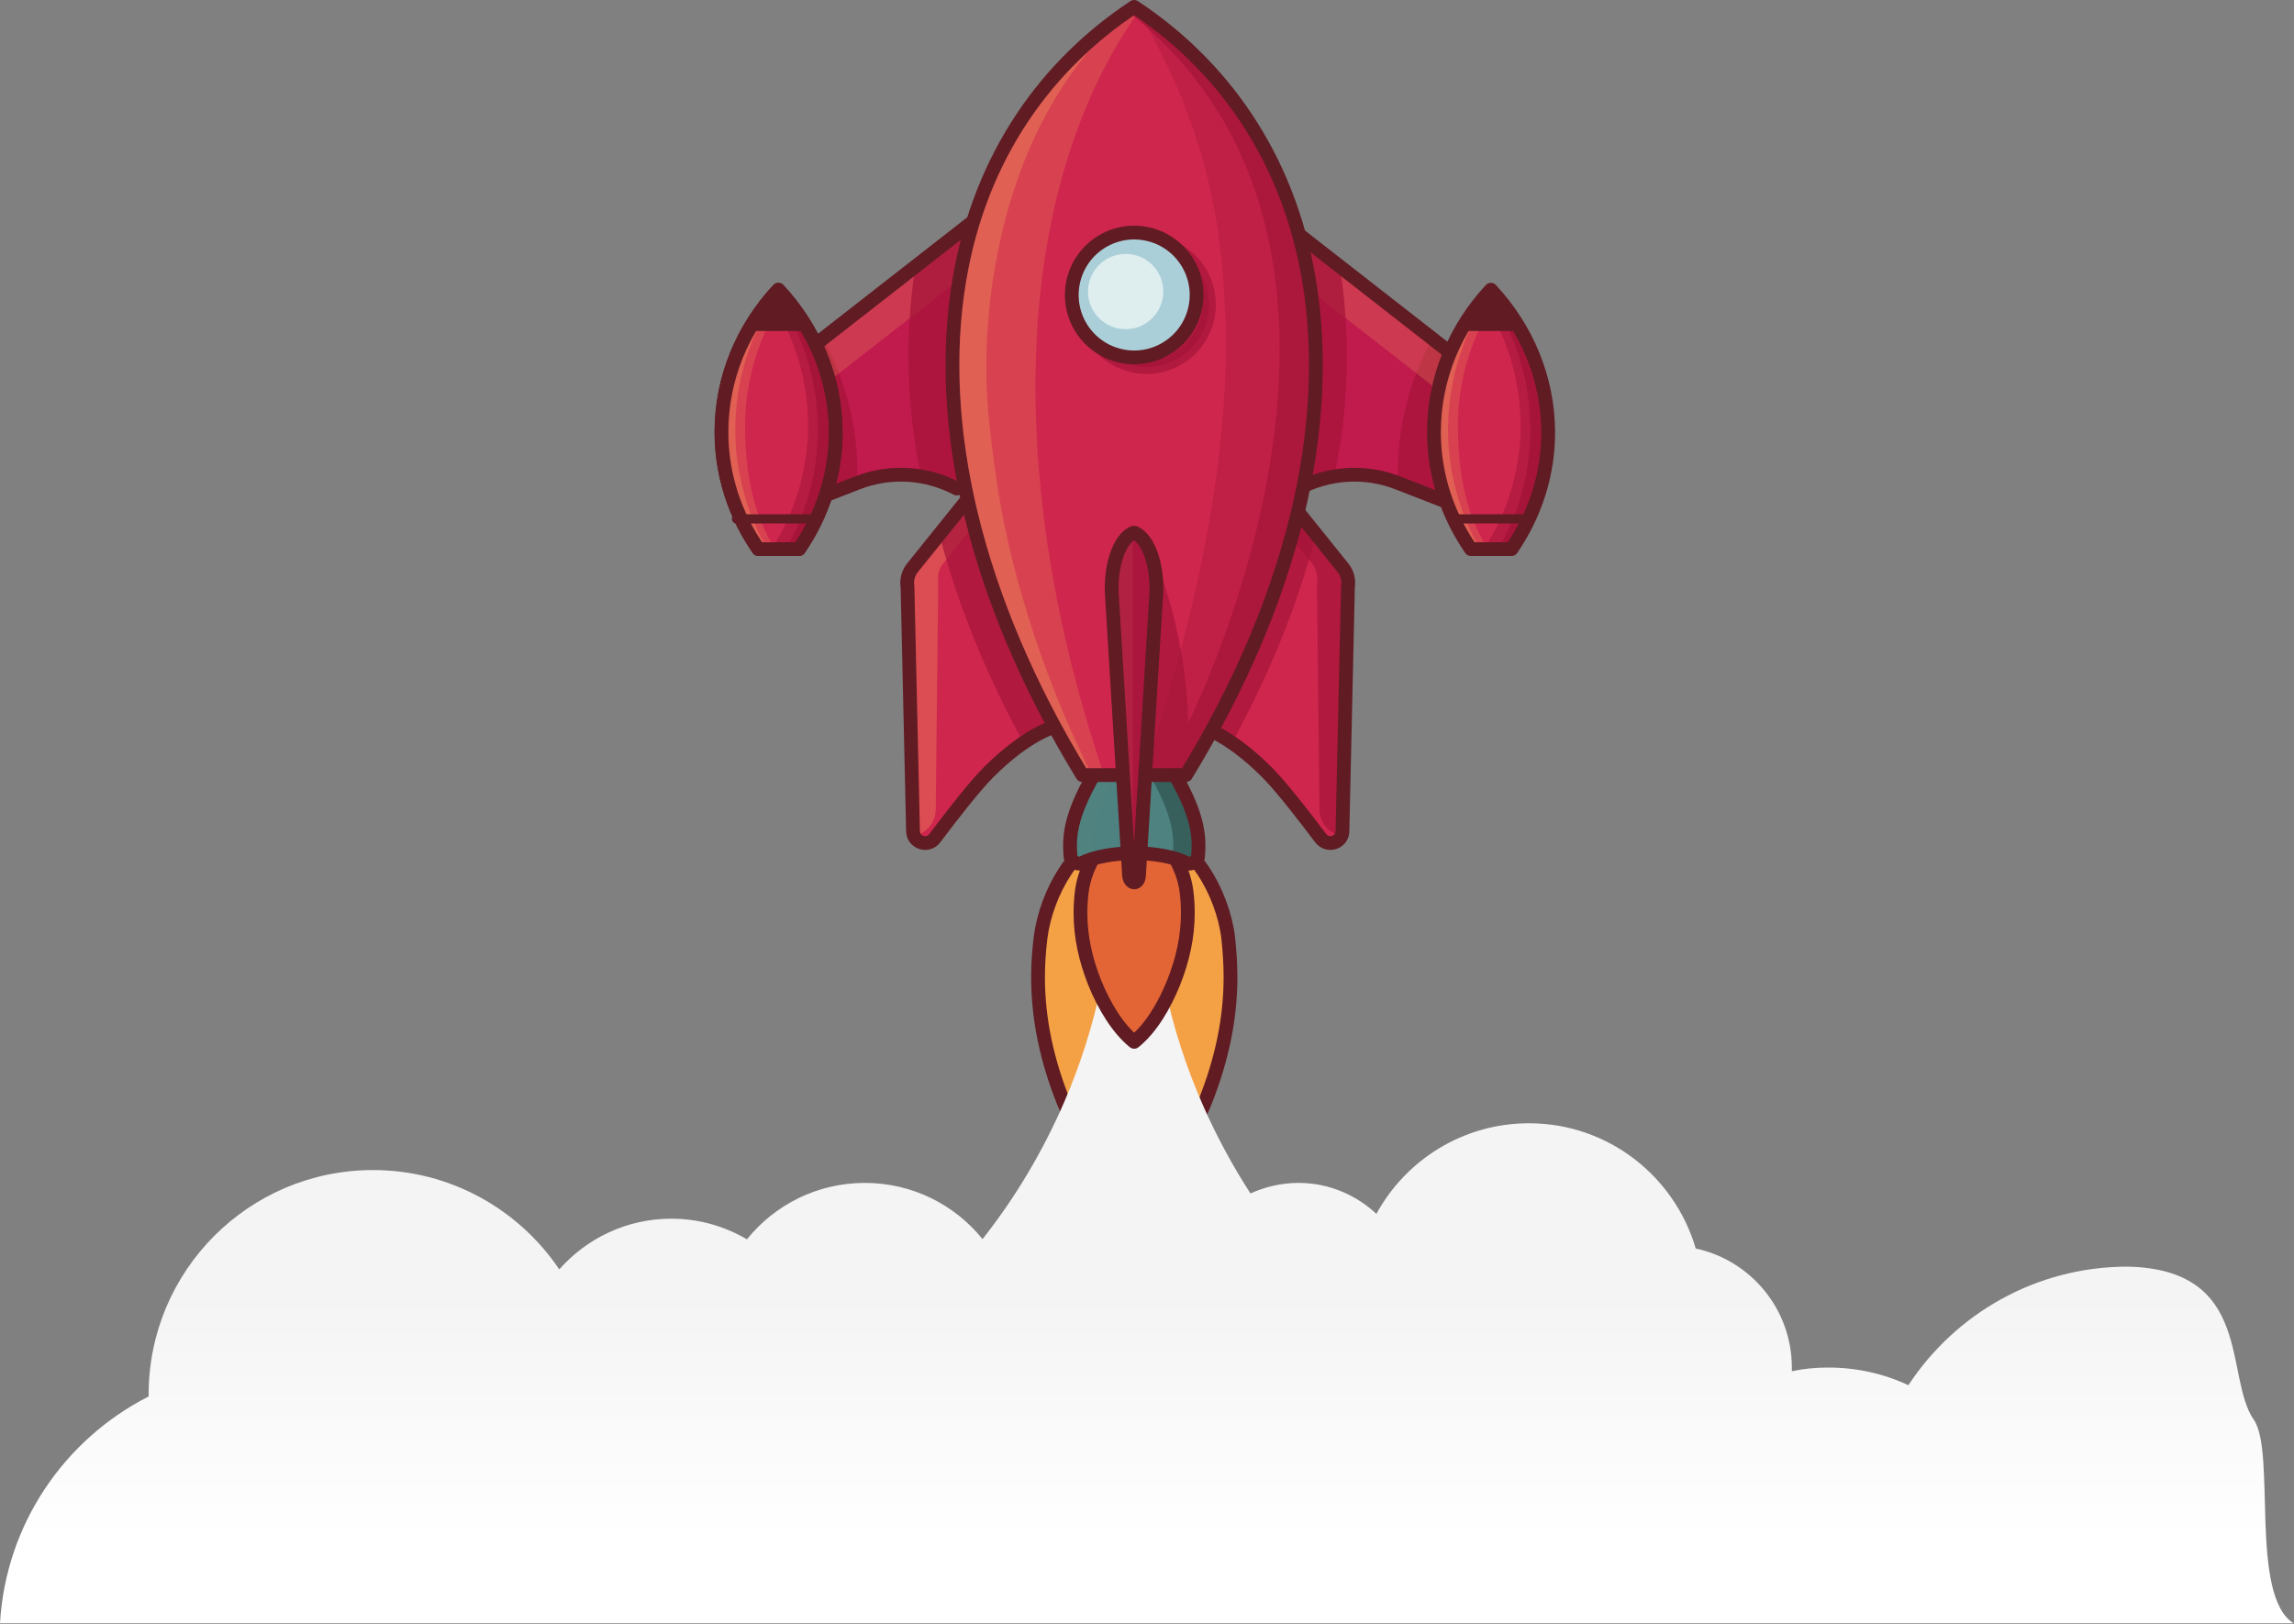 <svg width="1000" height="708" viewBox="0 0 1000 708" fill="none" xmlns="http://www.w3.org/2000/svg">
<rect x="0" y="0" width="1000" height="708" fill="#808080" stroke="none"/>
<path d="M536.4 425.9C536.4 444.5 532.5 462.3 525.3 480.4C525.1 481 524.8 481.6 524.5 482.3C517.3 499.5 507 516.7 494.5 526.8C481.6 516.4 471.1 498.5 463.8 480.8C463.7 480.7 463.7 480.6 463.6 480.4C456.4 462.3 452.5 444.5 452.5 425.9C452.5 420.2 452.9 414.6 453.6 408.8C456 389.4 469.2 366 485.7 363.5C485.9 363.5 486.1 363.4 486.3 363.4C491.5 362.8 496.8 362.8 502 363.3C502.2 363.3 502.5 363.3 502.7 363.4C519.5 365.5 533 389.2 535.4 408.8C536 414.6 536.4 420.2 536.4 425.9Z" fill="#F4A045"/>
<path d="M536.4 425.9C536.4 444.5 532.5 462.3 525.3 480.4C525.1 481 524.8 481.6 524.5 482.3C517.3 499.5 507 516.7 494.5 526.8C481.6 516.4 471.1 498.5 463.8 480.8C463.7 480.7 463.7 480.6 463.6 480.4C456.4 462.3 452.5 444.5 452.5 425.9C452.5 420.2 452.9 414.6 453.6 408.8C456 389.4 469.2 366 485.7 363.5C485.9 363.5 486.1 363.4 486.3 363.4C491.5 362.8 496.8 362.8 502 363.3C502.2 363.3 502.5 363.3 502.7 363.4C519.5 365.5 533 389.2 535.4 408.8C536 414.6 536.4 420.2 536.4 425.9Z" stroke="#601B23" stroke-width="6" stroke-miterlimit="10" stroke-linecap="round" stroke-linejoin="round"/>
<path d="M999.8 707.7C980.5 695.5 992.233 633 982.5 619C969.5 600.3 982.5 553.4 927.5 552.2C887.5 552.2 852.3 572.8 831.9 603.9C821.3 598.9 809.5 596.2 797 596.2C791.5 596.2 786.2 596.7 781.1 597.8C781.1 597.3 781.1 596.8 781.1 596.2C781.1 570.7 763.1 549.4 739.2 544.3C730 512.8 701 489.7 666.5 489.7C637.8 489.7 612.8 505.7 600 529.2C591.1 520.9 579.2 515.7 566.1 515.7C558.6 515.7 551.5 517.4 545.1 520.3C537.3 508.2 530.4 495.5 524.5 482.1C509.9 449.1 501.8 412.3 501.8 373.7C501.8 370.2 501.9 366.8 502 363.3C503.7 318.6 516.2 276.7 537.1 240.1H450.6C471.5 276.7 484 318.7 485.7 363.4C485.8 366.8 485.9 370.2 485.9 373.6C485.9 411.6 478 447.9 463.8 480.7C454.5 502.1 442.6 522.1 428.3 540.2C416.2 525.2 397.7 515.7 377 515.7C356.2 515.7 337.7 525.3 325.6 540.3C315.9 534.6 304.7 531.3 292.6 531.3C273.2 531.3 255.7 539.9 243.8 553.4C226.2 527.3 196.4 510.1 162.6 510.1C108.6 510.1 64.8 553.9 64.8 607.9C64.8 608.2 64.8 608.5 64.8 608.8C28.2 627.4 2.5 664.4 0 707.7H236H719.9H999.8Z" fill="url(#paint0_linear)"/>
<path d="M489.9 363.2C480.5 364.4 473 377.6 471.6 388.5C471.2 391.7 471 394.8 471 398C471 408.4 473.2 418.3 477.2 428.4C481.2 438.3 487.2 448.4 494.4 454.2C501.7 448.4 507.6 438.3 511.6 428.4C515.6 418.3 517.8 408.4 517.8 398C517.8 394.8 517.6 391.7 517.2 388.5C515.8 377.5 508.3 364.4 498.9 363.2C496 362.9 492.9 362.9 489.9 363.2Z" fill="#E36535"/>
<path d="M489.9 363.2C480.5 364.4 473 377.6 471.6 388.5C471.2 391.7 471 394.8 471 398C471 408.4 473.2 418.3 477.2 428.4C481.2 438.3 487.2 448.4 494.4 454.2C501.7 448.4 507.6 438.3 511.6 428.4C515.6 418.3 517.8 408.4 517.8 398C517.8 394.8 517.6 391.7 517.2 388.5C515.8 377.5 508.3 364.4 498.9 363.2C496 362.9 492.9 362.9 489.9 363.2Z" stroke="#601B23" stroke-width="6" stroke-miterlimit="10" stroke-linecap="round" stroke-linejoin="round"/>
<path d="M373.8 210.5L341.2 223.2V161.3L441.3 83.2V200.3L417.1 213C404.2 206.2 388.5 204.8 373.8 210.5Z" fill="#C11A4D"/>
<path d="M330.6 239.4C320.4 224.6 314.5 207.1 314.5 188.4C314.5 164.7 323.8 143 339.3 126.3C354.8 143 364.2 164.7 364.3 188.4C364.3 207.2 358.4 224.6 348.3 239.4H330.6Z" fill="#CF264D"/>
<path opacity="0.72" d="M341.2 223.2L373.6 210.6C374 202 373.4 193.2 371.8 184.4C369.4 171.2 364.9 158.8 358.7 147.6L341.2 161.3V223.2V223.2Z" fill="#A5143A"/>
<path opacity="0.23" d="M345.4 178.6L441.4 103.8V83.2L341.2 161.2V223.2L345.4 221.6V178.6Z" fill="#F4A15D"/>
<path opacity="0.72" d="M401.5 207.7C407 208.6 412.2 210.4 417.1 213L441.3 200.3V83.2L399.1 116.1C397 128.8 396 142.1 396 155.8C396.1 173.9 398 191.4 401.5 207.7Z" fill="#A5143A"/>
<path d="M373.8 210.5L341.2 223.2V161.3L441.3 83.2V200.3L417.1 213C404.2 206.2 388.5 204.8 373.8 210.5Z" stroke="#601B23" stroke-width="6" stroke-miterlimit="10" stroke-linecap="round" stroke-linejoin="round"/>
<path d="M330.6 239.4C320.4 224.6 314.5 207.1 314.5 188.4C314.5 164.7 323.8 143 339.3 126.3C354.8 143 364.2 164.7 364.3 188.4C364.3 207.2 358.4 224.6 348.3 239.4H330.6Z" fill="#CF264D"/>
<path opacity="0.23" d="M337.8 126.3C339 127.6 340.2 129 341.3 130.4C330.9 146.4 324.9 165.2 324.8 185.2C324.8 205 327.8 223.5 338 239.5H328.8C318.7 224.7 312.8 207.2 312.8 188.5C312.9 164.7 322.3 143 337.8 126.3Z" fill="#F4A15D"/>
<path opacity="0.32" d="M337.8 126.3C338.2 126.7 338.6 127.2 339 127.7C327.3 145 320.6 165.3 320.5 187.1C320.5 206 325.6 223.8 334.5 239.5H328.8C318.7 224.7 312.8 207.2 312.8 188.5C312.9 164.7 322.3 143 337.8 126.3Z" fill="#F4A15D"/>
<path opacity="0.37" d="M364.3 188.4C364.3 164.7 354.9 143.1 339.3 126.3C338.1 127.6 336.9 129 335.8 130.4C346.2 146.4 352.2 165.2 352.3 185.2C352.3 205 346.5 223.5 336.3 239.5H348.3C358.4 224.6 364.3 207.1 364.3 188.4Z" fill="#A5143A"/>
<path opacity="0.72" d="M364.3 188.4C364.3 164.7 354.9 143.1 339.3 126.3C338.9 126.7 338.5 127.2 338.1 127.7C349.8 145 356.5 165.3 356.6 187.1C356.6 206 351.5 223.8 342.6 239.5H348.3C358.4 224.6 364.3 207.1 364.3 188.4Z" fill="#A5143A"/>
<path opacity="0.37" d="M339.3 126.3C338.1 127.6 336.9 129 335.8 130.4C346.2 146.4 352.2 165.2 352.3 185.2C352.3 205 346.5 223.5 336.3 239.5H348.3C358.4 224.7 364.3 207.2 364.3 188.5C364.2 164.7 354.8 143 339.3 126.3Z" fill="#A5143A"/>
<path opacity="0.72" d="M339.3 126.3C338.9 126.7 338.5 127.2 338.1 127.7C349.8 145 356.5 165.3 356.6 187.1C356.6 206 351.5 223.8 342.6 239.5H348.3C358.4 224.7 364.3 207.2 364.3 188.5C364.2 164.7 354.8 143 339.3 126.3Z" fill="#A5143A"/>
<path d="M350.7 144.3C347 137.8 342.6 131.8 337.5 126.2C332.4 131.7 328 137.8 324.3 144.3H350.7Z" fill="#601B23"/>
<path d="M330.6 239.4C320.4 224.6 314.5 207.1 314.5 188.4C314.5 164.7 323.8 143 339.3 126.3C354.8 143 364.2 164.7 364.3 188.4C364.3 207.2 358.4 224.6 348.3 239.4H330.6Z" stroke="#601B23" stroke-width="6" stroke-miterlimit="10" stroke-linecap="round" stroke-linejoin="round"/>
<path d="M460.5 316.6C460.5 316.6 448.4 319.2 431 336.6C424.7 342.9 414.8 355.7 407.5 365.4C404.5 369.4 398.1 367.4 398 362.4L395.6 255.9C395.1 252.9 395.9 249.8 397.8 247.5L424 214.9L460.5 316.6Z" fill="#CF264D"/>
<path opacity="0.32" d="M397.8 364.5C403.5 363.7 407.8 358.8 407.9 353L409 254C408.5 251 409.3 247.9 411.2 245.6L427.6 225.1L423.9 214.9L397.8 247.4C395.9 249.8 395.1 252.8 395.6 255.8L397.8 364.5Z" fill="#F4A15D"/>
<path opacity="0.72" d="M460.5 316.6L424 214.9L409.5 233C417.3 263 429.6 293.5 446.2 323.9C455 317.8 460.5 316.6 460.5 316.6Z" fill="#A5143A"/>
<path d="M460.5 316.6C460.5 316.6 448.4 319.2 431 336.6C424.7 342.9 414.8 355.7 407.5 365.4C404.5 369.4 398.1 367.4 398 362.4L395.6 255.9C395.1 252.9 395.9 249.8 397.8 247.5L424 214.9L460.5 316.6Z" stroke="#601B23" stroke-width="6" stroke-miterlimit="10" stroke-linecap="round" stroke-linejoin="round"/>
<path d="M321.1 226.2H354" stroke="#601B23" stroke-width="4" stroke-miterlimit="10" stroke-linecap="round" stroke-linejoin="round"/>
<path d="M330.6 239.4C320.4 224.6 314.5 207.1 314.5 188.4C314.5 164.7 323.8 143 339.3 126.3C354.8 143 364.2 164.7 364.3 188.4C364.3 207.2 358.4 224.6 348.3 239.4H330.6Z" fill="#CF264D"/>
<path d="M330.6 239.4C320.4 224.6 314.5 207.1 314.5 188.4C314.5 164.7 323.8 143 339.3 126.3C354.8 143 364.2 164.7 364.3 188.4C364.3 207.2 358.4 224.6 348.3 239.4H330.6Z" fill="#CF264D"/>
<path opacity="0.23" d="M337.8 126.3C339 127.6 340.2 129 341.3 130.4C330.9 146.4 324.9 165.2 324.8 185.2C324.8 205 327.8 223.5 338 239.5H328.8C318.7 224.7 312.8 207.2 312.8 188.5C312.9 164.7 322.3 143 337.8 126.3Z" fill="#F4A15D"/>
<path opacity="0.32" d="M337.8 126.3C338.2 126.7 338.6 127.2 339 127.7C327.3 145 320.6 165.3 320.5 187.1C320.5 206 325.6 223.8 334.5 239.5H328.8C318.7 224.7 312.8 207.2 312.8 188.5C312.9 164.7 322.3 143 337.8 126.3Z" fill="#F4A15D"/>
<path opacity="0.37" d="M364.3 188.4C364.3 164.7 354.9 143.1 339.3 126.3C338.1 127.6 336.9 129 335.8 130.4C346.2 146.4 352.2 165.2 352.3 185.2C352.3 205 346.5 223.5 336.3 239.5H348.3C358.4 224.6 364.3 207.1 364.3 188.4Z" fill="#A5143A"/>
<path opacity="0.72" d="M364.3 188.4C364.3 164.7 354.9 143.1 339.3 126.3C338.9 126.7 338.5 127.2 338.1 127.7C349.8 145 356.5 165.3 356.6 187.1C356.6 206 351.5 223.8 342.6 239.5H348.3C358.4 224.6 364.3 207.1 364.3 188.4Z" fill="#A5143A"/>
<path opacity="0.37" d="M339.3 126.3C338.1 127.6 336.9 129 335.8 130.4C346.2 146.4 352.2 165.2 352.3 185.2C352.3 205 346.5 223.5 336.3 239.5H348.3C358.4 224.7 364.3 207.2 364.3 188.5C364.2 164.7 354.8 143 339.3 126.3Z" fill="#A5143A"/>
<path opacity="0.72" d="M339.3 126.3C338.9 126.7 338.5 127.2 338.1 127.7C349.8 145 356.5 165.3 356.6 187.1C356.6 206 351.5 223.8 342.6 239.5H348.3C358.4 224.7 364.3 207.2 364.3 188.5C364.2 164.7 354.8 143 339.3 126.3Z" fill="#A5143A"/>
<path d="M352.5 144.3C348.8 137.8 344.4 131.8 339.3 126.2C334.2 131.7 329.8 137.8 326.1 144.3H352.5Z" fill="#601B23"/>
<path d="M330.6 239.4C320.4 224.6 314.5 207.1 314.5 188.4C314.5 164.7 323.8 143 339.3 126.3C354.8 143 364.2 164.7 364.3 188.4C364.3 207.2 358.4 224.6 348.3 239.4H330.6Z" stroke="#601B23" stroke-width="6" stroke-miterlimit="10" stroke-linecap="round" stroke-linejoin="round"/>
<path d="M321.1 226.2H354" stroke="#601B23" stroke-width="4" stroke-miterlimit="10" stroke-linecap="round" stroke-linejoin="round"/>
<path d="M609.3 210.5L641.9 223.2V161.3L541.8 83.2V200.3L566 213C578.9 206.2 594.6 204.8 609.3 210.5Z" fill="#C11A4D"/>
<path opacity="0.72" d="M641.9 223.2L609.5 210.6C609.1 202 609.7 193.2 611.3 184.4C613.7 171.2 618.2 158.8 624.4 147.6L641.9 161.3V223.2Z" fill="#A5143A"/>
<path opacity="0.23" d="M637.8 178.6L541.8 103.8V83.2L641.9 161.2V223.2L637.8 221.6V178.6Z" fill="#F4A15D"/>
<path opacity="0.72" d="M581.6 207.7C576.1 208.6 570.9 210.4 566 213L541.8 200.3V83.2L584 116.1C586.1 128.8 587.1 142.1 587.1 155.8C587.1 173.9 585.2 191.4 581.6 207.7Z" fill="#A5143A"/>
<path d="M609.3 210.5L641.9 223.2V161.3L541.8 83.2V200.3L566 213C578.9 206.2 594.6 204.8 609.3 210.5Z" stroke="#601B23" stroke-width="6" stroke-miterlimit="10" stroke-linecap="round" stroke-linejoin="round"/>
<path d="M522.7 316.6C522.7 316.6 534.8 319.2 552.2 336.6C558.5 342.9 568.4 355.7 575.7 365.4C578.7 369.4 585.1 367.4 585.2 362.4L587.6 255.9C588.1 252.9 587.3 249.8 585.4 247.5L559.2 214.9L522.7 316.6Z" fill="#CF264D"/>
<path opacity="0.72" d="M585.3 364.5C579.6 363.7 575.3 358.8 575.2 353L574.1 254C574.6 251 573.8 247.9 571.9 245.6L555.5 225.1L559.2 214.9L585.4 247.5C587.3 249.9 588.1 252.9 587.6 255.9L585.3 364.5Z" fill="#A5143A"/>
<path opacity="0.72" d="M522.7 316.6L559.2 214.9L573.7 233C565.9 263 553.6 293.5 537 323.9C528.2 317.8 522.7 316.6 522.7 316.6Z" fill="#A5143A"/>
<path d="M522.7 316.6C522.7 316.6 534.8 319.2 552.2 336.6C558.5 342.9 568.4 355.7 575.7 365.4C578.7 369.4 585.1 367.4 585.2 362.4L587.6 255.9C588.1 252.9 587.3 249.8 585.4 247.5L559.2 214.9L522.7 316.6Z" stroke="#601B23" stroke-width="6" stroke-miterlimit="10" stroke-linecap="round" stroke-linejoin="round"/>
<path d="M522.2 373.8C523.3 361.9 521.7 350.7 501.7 321.2C498.4 316.5 490.5 316.5 487.2 321.2C467.2 350.8 465.6 362 466.7 373.8C466.9 375.3 469.6 377 471.3 376.4C482.8 370.5 506.1 370.5 517.6 376.4C519.3 377 522 375.4 522.2 373.8Z" fill="#4E8280"/>
<g opacity="0.32">
<g opacity="0.32">
<g opacity="0.32">
<path opacity="0.32" d="M476.8 373.8C475.7 361.9 477.3 350.7 497.3 321.2C497.9 320.3 498.7 319.6 499.5 319.1C495.7 316.6 489.9 317.3 487.2 321.2C467.2 350.8 465.6 362 466.7 373.8C466.9 375.3 469.6 377 471.3 376.4C473 375.6 474.9 374.8 476.9 374.2C476.9 374.1 476.8 374 476.8 373.8Z" fill="#F4A15D"/>
</g>
<g opacity="0.32">
<path opacity="0.32" d="M499.5 372.2C506.4 372.7 512.9 374.1 517.6 376.4C519.1 377 521.5 375.6 522.1 374.2C515.5 372.3 507.3 371.6 499.5 372.2Z" fill="#F4A15D"/>
</g>
</g>
</g>
<path d="M490.7 321.2C490.4 320.8 490.1 320.5 489.8 320.2C493.5 316.5 500.4 316.9 503.4 321.2C523.4 350.8 525 362 523.9 373.8C523.7 375.3 521 377 519.3 376.4C517 375.2 514.2 374.3 511.2 373.6C512.3 361.8 510.6 350.6 490.7 321.2Z" fill="#37605D"/>
<path d="M522.2 373.8C523.3 361.9 521.7 350.7 501.7 321.2C498.4 316.5 490.5 316.5 487.2 321.2C467.2 350.8 465.6 362 466.7 373.8C466.9 375.3 469.6 377 471.3 376.4C482.8 370.5 506.1 370.5 517.6 376.4C519.3 377 522 375.4 522.2 373.8Z" stroke="#601B23" stroke-width="6" stroke-miterlimit="10" stroke-linecap="round" stroke-linejoin="round"/>
<path d="M517 337.9C564.1 260.8 581.2 185.1 570.6 122C561.4 67.2 531.8 27.7 494.4 3C457 27.7 427.4 67.2 418.2 122C407.6 185.1 424.8 260.8 471.8 337.9H517Z" fill="#CF264D"/>
<path opacity="0.23" d="M454 123.1C460 73.5 475.6 34.1 496.6 4.6C495.9 4.1 495.1 3.6 494.4 3.1C457 27.8 427.4 67.3 418.2 122.1C407.6 185.2 424.8 260.9 471.8 338H481.3C455.2 260.9 446.4 186.8 454 123.1Z" fill="#F4A15D"/>
<path opacity="0.37" d="M570.6 122C561.5 67.6 532.3 28.3 495.2 3.6C502.1 14.7 510.9 30.7 518.3 51C531.8 87.9 533.3 118.3 534.1 137.4C537.7 223.3 504.8 318.3 497.9 338H517C564.1 260.8 581.2 185.1 570.6 122Z" fill="#A5143A"/>
<path opacity="0.72" d="M570.6 122C561.4 67.2 531.8 27.7 494.4 3C493.4 3.6 492.5 4.3 491.5 4.9C505.7 16 516.5 27.9 524.7 39.3C598.3 141.7 527.7 295 518 315.3C517.6 301.5 515.8 284.4 510.7 265.3C507.4 253.1 503.4 242.4 499.4 233.3C497.9 267.2 496.4 301.1 494.9 335H507.3C507 336 506.7 336.9 506.3 337.9H516.8C564.1 260.8 581.2 185.1 570.6 122Z" fill="#A5143A"/>
<path opacity="0.32" d="M430.8 139.4C432.2 123.4 437.4 71.4 469.5 28.7C474.6 22 482.2 12.9 481.6 12.4C480.7 11.6 463.1 27.5 450.6 44.4C434.9 65.5 423.4 91.4 418.3 122C407.7 185.1 424.9 260.8 471.9 337.9H476C463.1 312.2 454.6 289 448.8 270.7C445 258.4 438.3 236.6 434.1 207.4C431.4 187.8 428.4 166.8 430.8 139.4Z" fill="#F4A15D"/>
<path opacity="0.72" d="M499.8 160C514.822 160 527 147.822 527 132.8C527 117.778 514.822 105.6 499.8 105.6C484.777 105.6 472.6 117.778 472.6 132.8C472.6 147.822 484.777 160 499.8 160Z" fill="#A5143A" stroke="#A5143A" stroke-width="6" stroke-miterlimit="10" stroke-linecap="round" stroke-linejoin="round"/>
<path d="M517 337.9C564.1 260.8 581.2 185.1 570.6 122C561.4 67.2 531.8 27.7 494.4 3C457 27.7 427.4 67.2 418.2 122C407.6 185.1 424.8 260.8 471.8 337.9H517Z" stroke="#601B23" stroke-width="6" stroke-miterlimit="10" stroke-linecap="round" stroke-linejoin="round"/>
<path d="M521.263 132.959C523.669 118.13 513.599 104.159 498.771 101.752C483.943 99.345 469.971 109.415 467.564 124.244C465.158 139.072 475.228 153.044 490.056 155.45C504.884 157.857 518.856 147.787 521.263 132.959Z" fill="#ABCFD8"/>
<path opacity="0.93" d="M490.7 143.5C499.757 143.5 507.1 136.157 507.1 127.1C507.1 118.042 499.757 110.7 490.7 110.7C481.642 110.7 474.3 118.042 474.3 127.1C474.3 136.157 481.642 143.5 490.7 143.5Z" fill="#E2F0F2"/>
<path d="M521.263 132.959C523.669 118.13 513.599 104.159 498.771 101.752C483.943 99.345 469.971 109.415 467.564 124.244C465.158 139.072 475.228 153.044 490.056 155.45C504.884 157.857 518.856 147.787 521.263 132.959Z" stroke="#601B23" stroke-width="6" stroke-miterlimit="10" stroke-linecap="round" stroke-linejoin="round"/>
<path d="M494.399 384.7C495.499 384.7 496.399 383.5 496.499 381.9L503.999 259.5C504.799 246.9 500.799 235.2 494.899 232.4C494.499 232.2 494.099 232.2 493.799 232.4C487.899 235.1 483.899 246.8 484.699 259.5L492.199 381.9C492.399 383.5 493.399 384.7 494.399 384.7Z" fill="#BC1D4E"/>
<path opacity="0.74" d="M494.399 384.7C495.499 384.7 496.399 383.5 496.499 381.9L503.999 259.5C504.799 246.9 500.799 235.2 494.899 232.4C494.499 232.2 494.099 232.2 493.799 232.4C487.899 235.1 483.899 246.8 484.699 259.5L492.199 381.9C492.399 383.5 493.399 384.7 494.399 384.7Z" fill="#A5143A"/>
<g opacity="0.53">
<g opacity="0.53">
<g opacity="0.53">
<path opacity="0.53" d="M493.9 232.4C488 235.1 484 246.8 484.8 259.5L492.3 381.9C492.4 383.2 493 384.3 493.8 384.6V232.4H493.9Z" fill="#F4A15D"/>
</g>
<g opacity="0.53">
<path opacity="0.53" d="M493.9 232.4H495C494.6 232.2 494.2 232.2 493.9 232.4Z" fill="#F4A15D"/>
</g>
</g>
</g>
<path d="M494.399 384.7C495.499 384.7 496.399 383.5 496.499 381.9L503.999 259.5C504.799 246.9 500.799 235.2 494.899 232.4C494.499 232.2 494.099 232.2 493.799 232.4C487.899 235.1 483.899 246.8 484.699 259.5L492.199 381.9C492.399 383.5 493.399 384.7 494.399 384.7Z" stroke="#601B23" stroke-width="6" stroke-miterlimit="10" stroke-linecap="round" stroke-linejoin="round"/>
<path d="M641.2 239.4C631 224.6 625.1 207.1 625.1 188.4C625.1 164.7 634.4 143 649.9 126.3C665.4 143 674.8 164.7 674.9 188.4C674.9 207.2 669 224.6 658.9 239.4H641.2Z" fill="#CF264D"/>
<path d="M641.2 239.4C631 224.6 625.1 207.1 625.1 188.4C625.1 164.7 634.4 143 649.9 126.3C665.4 143 674.8 164.7 674.9 188.4C674.9 207.2 669 224.6 658.9 239.4H641.2Z" fill="#CF264D"/>
<path opacity="0.23" d="M648.5 126.3C649.7 127.6 650.9 129 652 130.4C641.6 146.4 635.6 165.2 635.5 185.2C635.5 205 638.5 223.5 648.7 239.5H639.5C629.4 224.7 623.5 207.2 623.5 188.5C623.5 164.7 632.9 143 648.5 126.3Z" fill="#F4A15D"/>
<path opacity="0.32" d="M648.5 126.3C648.9 126.7 649.3 127.2 649.7 127.7C638 145 631.3 165.3 631.2 187.1C631.2 206 636.3 223.8 645.2 239.5H639.5C629.4 224.7 623.5 207.2 623.5 188.5C623.5 164.7 632.9 143 648.5 126.3Z" fill="#F4A15D"/>
<path opacity="0.37" d="M674.899 188.4C674.899 164.7 665.499 143.1 649.899 126.3C648.699 127.6 647.499 129 646.399 130.4C656.799 146.4 662.799 165.2 662.899 185.2C662.899 205 657.099 223.5 646.899 239.5H658.899C668.999 224.6 674.899 207.1 674.899 188.4Z" fill="#A5143A"/>
<path opacity="0.72" d="M674.9 188.4C674.9 164.7 665.5 143.1 649.9 126.3C649.5 126.7 649.1 127.2 648.7 127.7C660.4 145 667.1 165.3 667.2 187.1C667.2 206 662.1 223.8 653.2 239.5H658.9C669 224.6 674.9 207.1 674.9 188.4Z" fill="#A5143A"/>
<path opacity="0.37" d="M649.899 126.3C648.699 127.6 647.499 129 646.399 130.4C656.799 146.4 662.799 165.2 662.899 185.2C662.899 205 657.099 223.5 646.899 239.5H658.899C668.999 224.7 674.899 207.2 674.899 188.5C674.899 164.7 665.499 143 649.899 126.3Z" fill="#A5143A"/>
<path opacity="0.72" d="M649.9 126.3C649.5 126.7 649.1 127.2 648.7 127.7C660.4 145 667.1 165.3 667.2 187.1C667.2 206 662.1 223.8 653.2 239.5H658.9C669 224.7 674.9 207.2 674.9 188.5C674.9 164.7 665.5 143 649.9 126.3Z" fill="#A5143A"/>
<path d="M663.2 144.3C659.5 137.8 655.1 131.8 650 126.2C644.9 131.7 640.5 137.8 636.8 144.3H663.2Z" fill="#601B23"/>
<path d="M641.2 239.4C631 224.6 625.1 207.1 625.1 188.4C625.1 164.7 634.4 143 649.9 126.3C665.4 143 674.8 164.7 674.9 188.4C674.9 207.2 669 224.6 658.9 239.4H641.2Z" stroke="#601B23" stroke-width="6" stroke-miterlimit="10" stroke-linecap="round" stroke-linejoin="round"/>
<path d="M633.6 226.2H666.5" stroke="#601B23" stroke-width="4" stroke-miterlimit="10" stroke-linecap="round" stroke-linejoin="round"/>
<defs>
<linearGradient id="paint0_linear" x1="500" y1="566" x2="500" y2="670.5" gradientUnits="userSpaceOnUse">
<stop stop-color="#F4F4F4"/>
<stop offset="1" stop-color="white"/>
</linearGradient>
</defs>
</svg>

